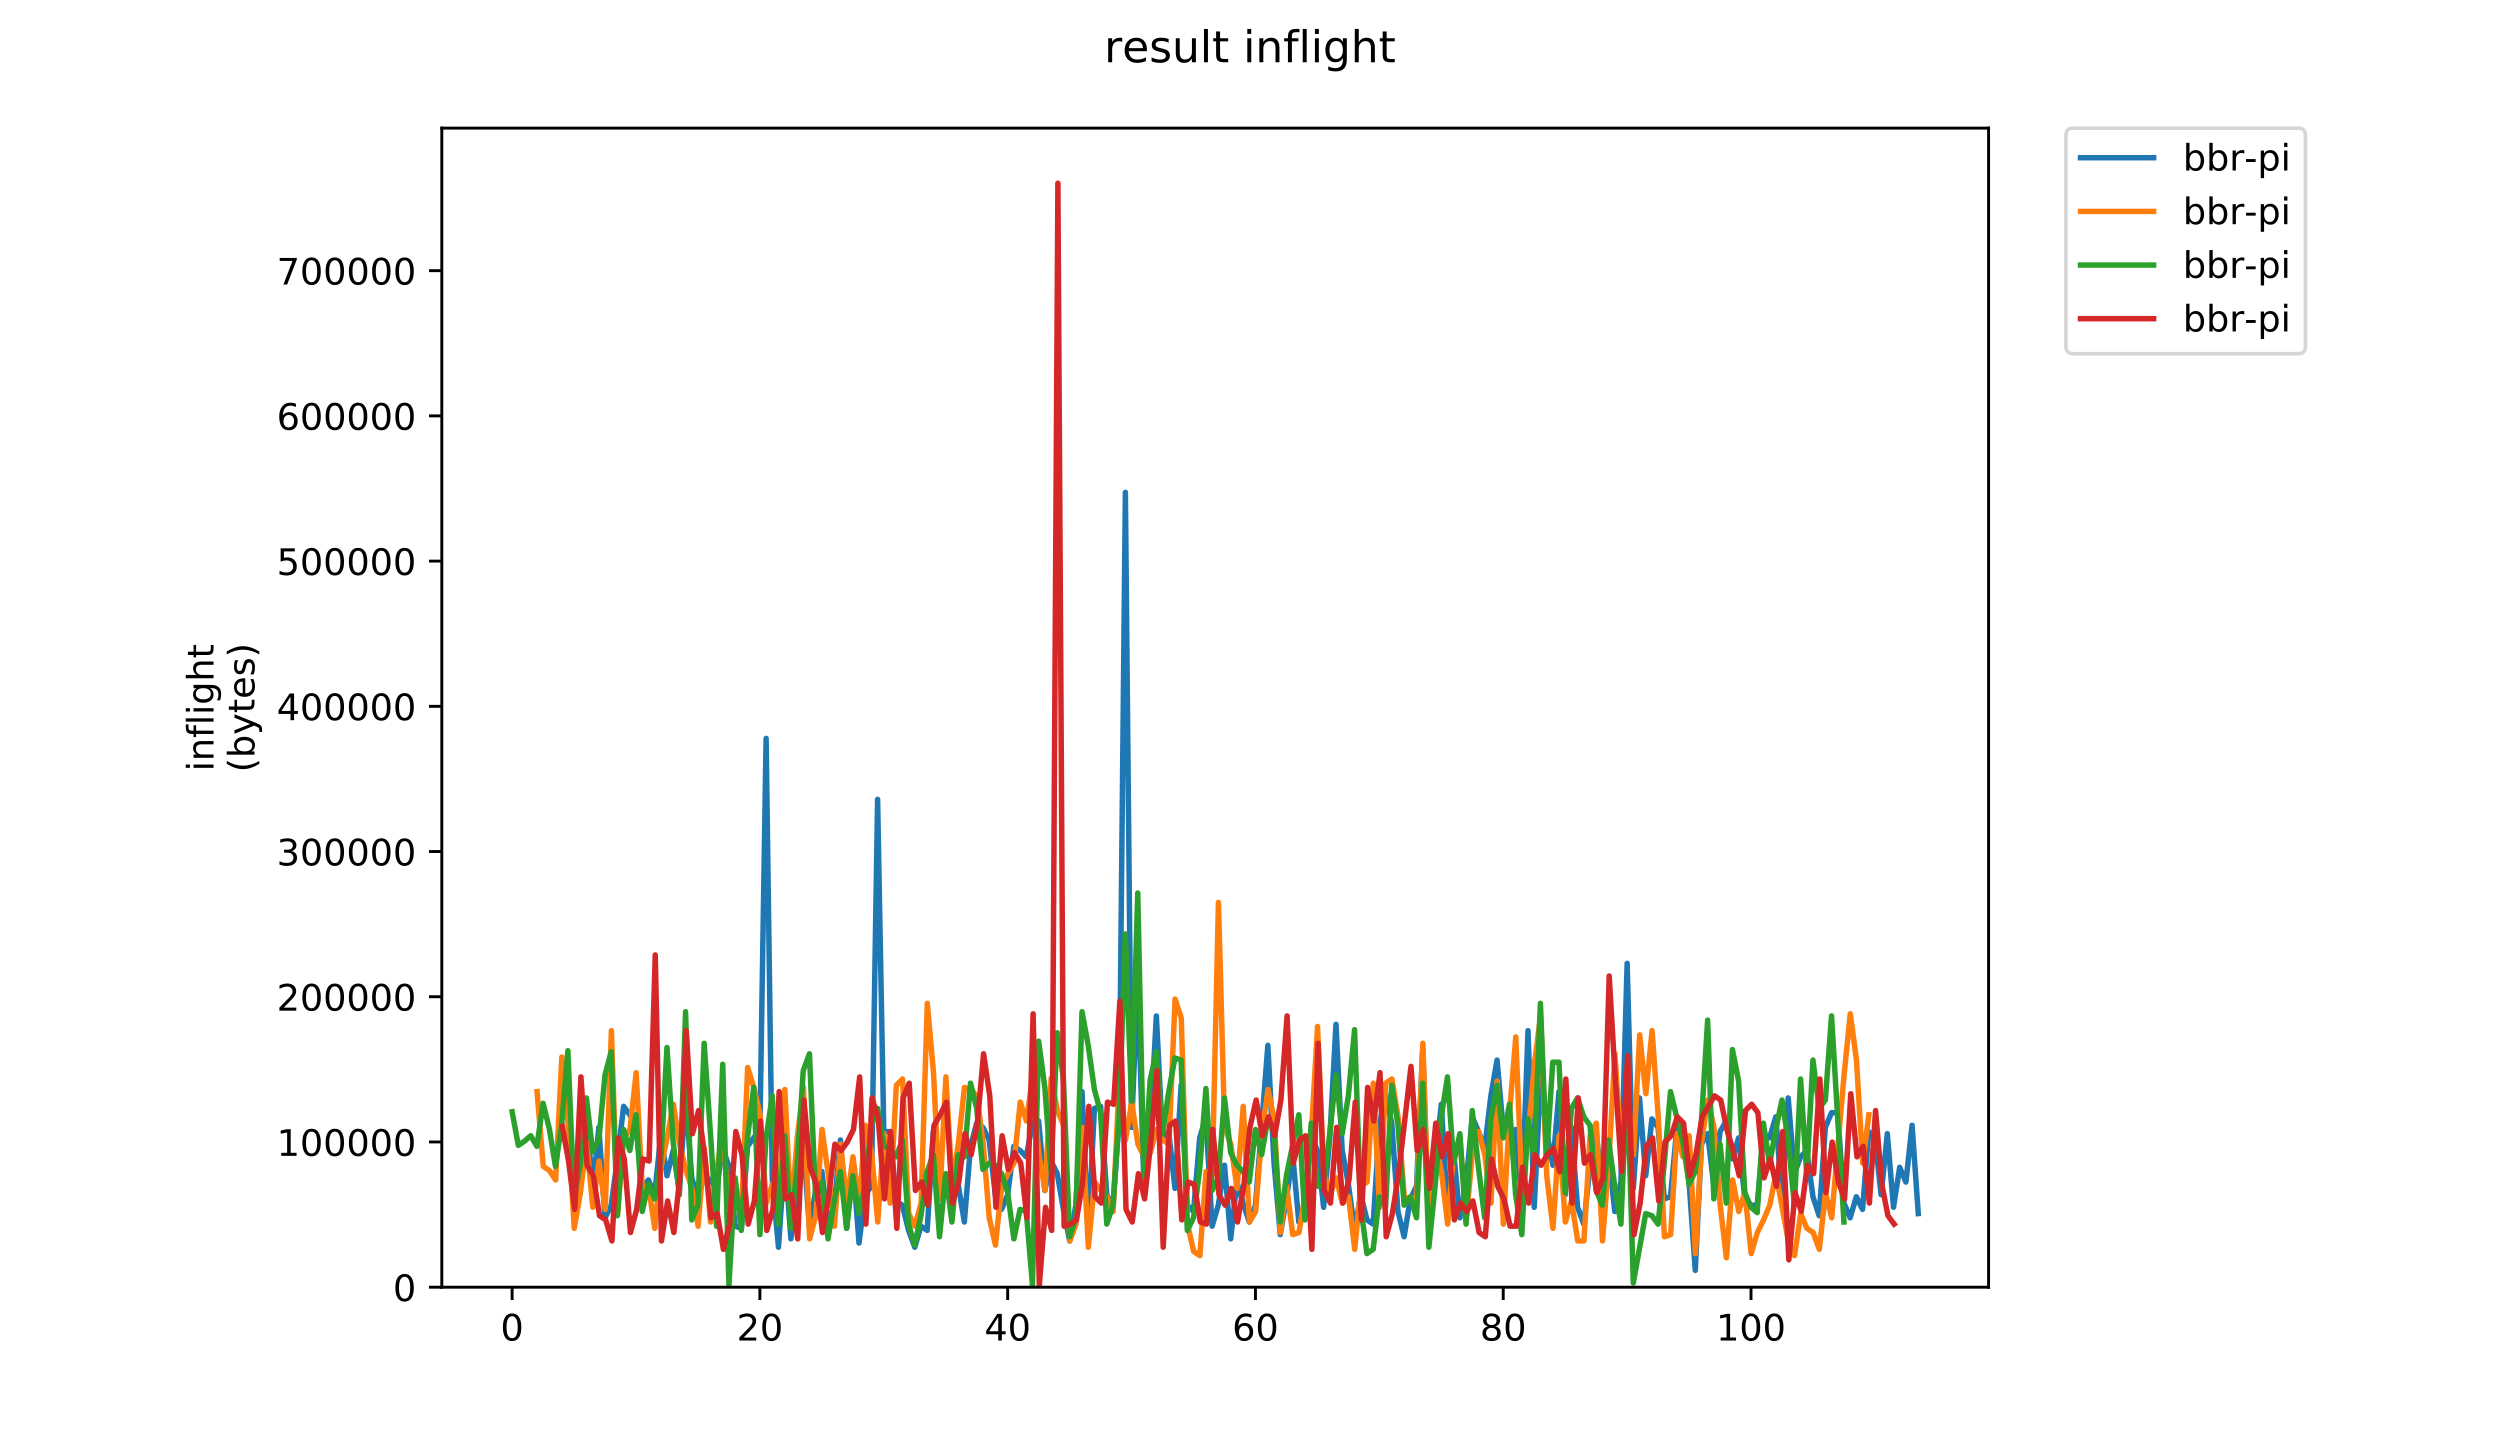 <?xml version="1.0" encoding="utf-8" standalone="no"?>
<!DOCTYPE svg PUBLIC "-//W3C//DTD SVG 1.1//EN"
  "http://www.w3.org/Graphics/SVG/1.1/DTD/svg11.dtd">
<!-- Created with matplotlib (https://matplotlib.org/) -->
<svg height="396pt" version="1.1" viewBox="0 0 684 396" width="684pt" xmlns="http://www.w3.org/2000/svg" xmlns:xlink="http://www.w3.org/1999/xlink">
 <defs>
  <style type="text/css">
*{stroke-linecap:butt;stroke-linejoin:round;}
  </style>
 </defs>
 <g id="figure_1">
  <g id="patch_1">
   <path d="M 0 396 
L 684 396 
L 684 0 
L 0 0 
z
" style="fill:#ffffff;"/>
  </g>
  <g id="axes_1">
   <g id="patch_2">
    <path d="M 120.879 352.174 
L 544.074 352.174 
L 544.074 35.062 
L 120.879 35.062 
z
" style="fill:#ffffff;"/>
   </g>
   <g id="matplotlib.axis_1">
    <g id="xtick_1">
     <g id="line2d_1">
      <defs>
       <path d="M 0 0 
L 0 3.5 
" id="m52e454ad0e" style="stroke:#000000;stroke-width:0.8;"/>
      </defs>
      <g>
       <use style="stroke:#000000;stroke-width:0.8;" x="140.115" xlink:href="#m52e454ad0e" y="352.174"/>
      </g>
     </g>
     <g id="text_1">
      <!-- 0 -->
      <defs>
       <path d="M 31.781 66.406 
Q 24.172 66.406 20.328 58.906 
Q 16.5 51.422 16.5 36.375 
Q 16.5 21.391 20.328 13.891 
Q 24.172 6.391 31.781 6.391 
Q 39.453 6.391 43.281 13.891 
Q 47.125 21.391 47.125 36.375 
Q 47.125 51.422 43.281 58.906 
Q 39.453 66.406 31.781 66.406 
z
M 31.781 74.219 
Q 44.047 74.219 50.516 64.516 
Q 56.984 54.828 56.984 36.375 
Q 56.984 17.969 50.516 8.266 
Q 44.047 -1.422 31.781 -1.422 
Q 19.531 -1.422 13.062 8.266 
Q 6.594 17.969 6.594 36.375 
Q 6.594 54.828 13.062 64.516 
Q 19.531 74.219 31.781 74.219 
z
" id="DejaVuSans-48"/>
      </defs>
      <g transform="translate(136.933 366.773)scale(0.1 -0.1)">
       <use xlink:href="#DejaVuSans-48"/>
      </g>
     </g>
    </g>
    <g id="xtick_2">
     <g id="line2d_2">
      <g>
       <use style="stroke:#000000;stroke-width:0.8;" x="207.907" xlink:href="#m52e454ad0e" y="352.174"/>
      </g>
     </g>
     <g id="text_2">
      <!-- 20 -->
      <defs>
       <path d="M 19.188 8.297 
L 53.609 8.297 
L 53.609 0 
L 7.328 0 
L 7.328 8.297 
Q 12.938 14.109 22.625 23.891 
Q 32.328 33.688 34.812 36.531 
Q 39.547 41.844 41.422 45.531 
Q 43.312 49.219 43.312 52.781 
Q 43.312 58.594 39.234 62.25 
Q 35.156 65.922 28.609 65.922 
Q 23.969 65.922 18.812 64.312 
Q 13.672 62.703 7.812 59.422 
L 7.812 69.391 
Q 13.766 71.781 18.938 73 
Q 24.125 74.219 28.422 74.219 
Q 39.75 74.219 46.484 68.547 
Q 53.219 62.891 53.219 53.422 
Q 53.219 48.922 51.531 44.891 
Q 49.859 40.875 45.406 35.406 
Q 44.188 33.984 37.641 27.219 
Q 31.109 20.453 19.188 8.297 
z
" id="DejaVuSans-50"/>
      </defs>
      <g transform="translate(201.544 366.773)scale(0.1 -0.1)">
       <use xlink:href="#DejaVuSans-50"/>
       <use x="63.623" xlink:href="#DejaVuSans-48"/>
      </g>
     </g>
    </g>
    <g id="xtick_3">
     <g id="line2d_3">
      <g>
       <use style="stroke:#000000;stroke-width:0.8;" x="275.699" xlink:href="#m52e454ad0e" y="352.174"/>
      </g>
     </g>
     <g id="text_3">
      <!-- 40 -->
      <defs>
       <path d="M 37.797 64.312 
L 12.891 25.391 
L 37.797 25.391 
z
M 35.203 72.906 
L 47.609 72.906 
L 47.609 25.391 
L 58.016 25.391 
L 58.016 17.188 
L 47.609 17.188 
L 47.609 0 
L 37.797 0 
L 37.797 17.188 
L 4.891 17.188 
L 4.891 26.703 
z
" id="DejaVuSans-52"/>
      </defs>
      <g transform="translate(269.336 366.773)scale(0.1 -0.1)">
       <use xlink:href="#DejaVuSans-52"/>
       <use x="63.623" xlink:href="#DejaVuSans-48"/>
      </g>
     </g>
    </g>
    <g id="xtick_4">
     <g id="line2d_4">
      <g>
       <use style="stroke:#000000;stroke-width:0.8;" x="343.491" xlink:href="#m52e454ad0e" y="352.174"/>
      </g>
     </g>
     <g id="text_4">
      <!-- 60 -->
      <defs>
       <path d="M 33.016 40.375 
Q 26.375 40.375 22.484 35.828 
Q 18.609 31.297 18.609 23.391 
Q 18.609 15.531 22.484 10.953 
Q 26.375 6.391 33.016 6.391 
Q 39.656 6.391 43.531 10.953 
Q 47.406 15.531 47.406 23.391 
Q 47.406 31.297 43.531 35.828 
Q 39.656 40.375 33.016 40.375 
z
M 52.594 71.297 
L 52.594 62.312 
Q 48.875 64.062 45.094 64.984 
Q 41.312 65.922 37.594 65.922 
Q 27.828 65.922 22.672 59.328 
Q 17.531 52.734 16.797 39.406 
Q 19.672 43.656 24.016 45.922 
Q 28.375 48.188 33.594 48.188 
Q 44.578 48.188 50.953 41.516 
Q 57.328 34.859 57.328 23.391 
Q 57.328 12.156 50.688 5.359 
Q 44.047 -1.422 33.016 -1.422 
Q 20.359 -1.422 13.672 8.266 
Q 6.984 17.969 6.984 36.375 
Q 6.984 53.656 15.188 63.938 
Q 23.391 74.219 37.203 74.219 
Q 40.922 74.219 44.703 73.484 
Q 48.484 72.75 52.594 71.297 
z
" id="DejaVuSans-54"/>
      </defs>
      <g transform="translate(337.128 366.773)scale(0.1 -0.1)">
       <use xlink:href="#DejaVuSans-54"/>
       <use x="63.623" xlink:href="#DejaVuSans-48"/>
      </g>
     </g>
    </g>
    <g id="xtick_5">
     <g id="line2d_5">
      <g>
       <use style="stroke:#000000;stroke-width:0.8;" x="411.283" xlink:href="#m52e454ad0e" y="352.174"/>
      </g>
     </g>
     <g id="text_5">
      <!-- 80 -->
      <defs>
       <path d="M 31.781 34.625 
Q 24.75 34.625 20.719 30.859 
Q 16.703 27.094 16.703 20.516 
Q 16.703 13.922 20.719 10.156 
Q 24.75 6.391 31.781 6.391 
Q 38.812 6.391 42.859 10.172 
Q 46.922 13.969 46.922 20.516 
Q 46.922 27.094 42.891 30.859 
Q 38.875 34.625 31.781 34.625 
z
M 21.922 38.812 
Q 15.578 40.375 12.031 44.719 
Q 8.5 49.078 8.5 55.328 
Q 8.5 64.062 14.719 69.141 
Q 20.953 74.219 31.781 74.219 
Q 42.672 74.219 48.875 69.141 
Q 55.078 64.062 55.078 55.328 
Q 55.078 49.078 51.531 44.719 
Q 48 40.375 41.703 38.812 
Q 48.828 37.156 52.797 32.312 
Q 56.781 27.484 56.781 20.516 
Q 56.781 9.906 50.312 4.234 
Q 43.844 -1.422 31.781 -1.422 
Q 19.734 -1.422 13.25 4.234 
Q 6.781 9.906 6.781 20.516 
Q 6.781 27.484 10.781 32.312 
Q 14.797 37.156 21.922 38.812 
z
M 18.312 54.391 
Q 18.312 48.734 21.844 45.562 
Q 25.391 42.391 31.781 42.391 
Q 38.141 42.391 41.719 45.562 
Q 45.312 48.734 45.312 54.391 
Q 45.312 60.062 41.719 63.234 
Q 38.141 66.406 31.781 66.406 
Q 25.391 66.406 21.844 63.234 
Q 18.312 60.062 18.312 54.391 
z
" id="DejaVuSans-56"/>
      </defs>
      <g transform="translate(404.92 366.773)scale(0.1 -0.1)">
       <use xlink:href="#DejaVuSans-56"/>
       <use x="63.623" xlink:href="#DejaVuSans-48"/>
      </g>
     </g>
    </g>
    <g id="xtick_6">
     <g id="line2d_6">
      <g>
       <use style="stroke:#000000;stroke-width:0.8;" x="479.075" xlink:href="#m52e454ad0e" y="352.174"/>
      </g>
     </g>
     <g id="text_6">
      <!-- 100 -->
      <defs>
       <path d="M 12.406 8.297 
L 28.516 8.297 
L 28.516 63.922 
L 10.984 60.406 
L 10.984 69.391 
L 28.422 72.906 
L 38.281 72.906 
L 38.281 8.297 
L 54.391 8.297 
L 54.391 0 
L 12.406 0 
z
" id="DejaVuSans-49"/>
      </defs>
      <g transform="translate(469.531 366.773)scale(0.1 -0.1)">
       <use xlink:href="#DejaVuSans-49"/>
       <use x="63.623" xlink:href="#DejaVuSans-48"/>
       <use x="127.246" xlink:href="#DejaVuSans-48"/>
      </g>
     </g>
    </g>
   </g>
   <g id="matplotlib.axis_2">
    <g id="ytick_1">
     <g id="line2d_7">
      <defs>
       <path d="M 0 0 
L -3.5 0 
" id="m3b1ffa8542" style="stroke:#000000;stroke-width:0.8;"/>
      </defs>
      <g>
       <use style="stroke:#000000;stroke-width:0.8;" x="120.879" xlink:href="#m3b1ffa8542" y="352.174"/>
      </g>
     </g>
     <g id="text_7">
      <!-- 0 -->
      <g transform="translate(107.516 355.973)scale(0.1 -0.1)">
       <use xlink:href="#DejaVuSans-48"/>
      </g>
     </g>
    </g>
    <g id="ytick_2">
     <g id="line2d_8">
      <g>
       <use style="stroke:#000000;stroke-width:0.8;" x="120.879" xlink:href="#m3b1ffa8542" y="312.443"/>
      </g>
     </g>
     <g id="text_8">
      <!-- 100000 -->
      <g transform="translate(75.704 316.242)scale(0.1 -0.1)">
       <use xlink:href="#DejaVuSans-49"/>
       <use x="63.623" xlink:href="#DejaVuSans-48"/>
       <use x="127.246" xlink:href="#DejaVuSans-48"/>
       <use x="190.869" xlink:href="#DejaVuSans-48"/>
       <use x="254.492" xlink:href="#DejaVuSans-48"/>
       <use x="318.115" xlink:href="#DejaVuSans-48"/>
      </g>
     </g>
    </g>
    <g id="ytick_3">
     <g id="line2d_9">
      <g>
       <use style="stroke:#000000;stroke-width:0.8;" x="120.879" xlink:href="#m3b1ffa8542" y="272.711"/>
      </g>
     </g>
     <g id="text_9">
      <!-- 200000 -->
      <g transform="translate(75.704 276.51)scale(0.1 -0.1)">
       <use xlink:href="#DejaVuSans-50"/>
       <use x="63.623" xlink:href="#DejaVuSans-48"/>
       <use x="127.246" xlink:href="#DejaVuSans-48"/>
       <use x="190.869" xlink:href="#DejaVuSans-48"/>
       <use x="254.492" xlink:href="#DejaVuSans-48"/>
       <use x="318.115" xlink:href="#DejaVuSans-48"/>
      </g>
     </g>
    </g>
    <g id="ytick_4">
     <g id="line2d_10">
      <g>
       <use style="stroke:#000000;stroke-width:0.8;" x="120.879" xlink:href="#m3b1ffa8542" y="232.98"/>
      </g>
     </g>
     <g id="text_10">
      <!-- 300000 -->
      <defs>
       <path d="M 40.578 39.312 
Q 47.656 37.797 51.625 33 
Q 55.609 28.219 55.609 21.188 
Q 55.609 10.406 48.188 4.484 
Q 40.766 -1.422 27.094 -1.422 
Q 22.516 -1.422 17.656 -0.516 
Q 12.797 0.391 7.625 2.203 
L 7.625 11.719 
Q 11.719 9.328 16.594 8.109 
Q 21.484 6.891 26.812 6.891 
Q 36.078 6.891 40.938 10.547 
Q 45.797 14.203 45.797 21.188 
Q 45.797 27.641 41.281 31.266 
Q 36.766 34.906 28.719 34.906 
L 20.219 34.906 
L 20.219 43.016 
L 29.109 43.016 
Q 36.375 43.016 40.234 45.922 
Q 44.094 48.828 44.094 54.297 
Q 44.094 59.906 40.109 62.906 
Q 36.141 65.922 28.719 65.922 
Q 24.656 65.922 20.016 65.031 
Q 15.375 64.156 9.812 62.312 
L 9.812 71.094 
Q 15.438 72.656 20.344 73.438 
Q 25.25 74.219 29.594 74.219 
Q 40.828 74.219 47.359 69.109 
Q 53.906 64.016 53.906 55.328 
Q 53.906 49.266 50.438 45.094 
Q 46.969 40.922 40.578 39.312 
z
" id="DejaVuSans-51"/>
      </defs>
      <g transform="translate(75.704 236.779)scale(0.1 -0.1)">
       <use xlink:href="#DejaVuSans-51"/>
       <use x="63.623" xlink:href="#DejaVuSans-48"/>
       <use x="127.246" xlink:href="#DejaVuSans-48"/>
       <use x="190.869" xlink:href="#DejaVuSans-48"/>
       <use x="254.492" xlink:href="#DejaVuSans-48"/>
       <use x="318.115" xlink:href="#DejaVuSans-48"/>
      </g>
     </g>
    </g>
    <g id="ytick_5">
     <g id="line2d_11">
      <g>
       <use style="stroke:#000000;stroke-width:0.8;" x="120.879" xlink:href="#m3b1ffa8542" y="193.248"/>
      </g>
     </g>
     <g id="text_11">
      <!-- 400000 -->
      <g transform="translate(75.704 197.048)scale(0.1 -0.1)">
       <use xlink:href="#DejaVuSans-52"/>
       <use x="63.623" xlink:href="#DejaVuSans-48"/>
       <use x="127.246" xlink:href="#DejaVuSans-48"/>
       <use x="190.869" xlink:href="#DejaVuSans-48"/>
       <use x="254.492" xlink:href="#DejaVuSans-48"/>
       <use x="318.115" xlink:href="#DejaVuSans-48"/>
      </g>
     </g>
    </g>
    <g id="ytick_6">
     <g id="line2d_12">
      <g>
       <use style="stroke:#000000;stroke-width:0.8;" x="120.879" xlink:href="#m3b1ffa8542" y="153.517"/>
      </g>
     </g>
     <g id="text_12">
      <!-- 500000 -->
      <defs>
       <path d="M 10.797 72.906 
L 49.516 72.906 
L 49.516 64.594 
L 19.828 64.594 
L 19.828 46.734 
Q 21.969 47.469 24.109 47.828 
Q 26.266 48.188 28.422 48.188 
Q 40.625 48.188 47.75 41.5 
Q 54.891 34.812 54.891 23.391 
Q 54.891 11.625 47.562 5.094 
Q 40.234 -1.422 26.906 -1.422 
Q 22.312 -1.422 17.547 -0.641 
Q 12.797 0.141 7.719 1.703 
L 7.719 11.625 
Q 12.109 9.234 16.797 8.062 
Q 21.484 6.891 26.703 6.891 
Q 35.156 6.891 40.078 11.328 
Q 45.016 15.766 45.016 23.391 
Q 45.016 31 40.078 35.438 
Q 35.156 39.891 26.703 39.891 
Q 22.75 39.891 18.812 39.016 
Q 14.891 38.141 10.797 36.281 
z
" id="DejaVuSans-53"/>
      </defs>
      <g transform="translate(75.704 157.316)scale(0.1 -0.1)">
       <use xlink:href="#DejaVuSans-53"/>
       <use x="63.623" xlink:href="#DejaVuSans-48"/>
       <use x="127.246" xlink:href="#DejaVuSans-48"/>
       <use x="190.869" xlink:href="#DejaVuSans-48"/>
       <use x="254.492" xlink:href="#DejaVuSans-48"/>
       <use x="318.115" xlink:href="#DejaVuSans-48"/>
      </g>
     </g>
    </g>
    <g id="ytick_7">
     <g id="line2d_13">
      <g>
       <use style="stroke:#000000;stroke-width:0.8;" x="120.879" xlink:href="#m3b1ffa8542" y="113.785"/>
      </g>
     </g>
     <g id="text_13">
      <!-- 600000 -->
      <g transform="translate(75.704 117.585)scale(0.1 -0.1)">
       <use xlink:href="#DejaVuSans-54"/>
       <use x="63.623" xlink:href="#DejaVuSans-48"/>
       <use x="127.246" xlink:href="#DejaVuSans-48"/>
       <use x="190.869" xlink:href="#DejaVuSans-48"/>
       <use x="254.492" xlink:href="#DejaVuSans-48"/>
       <use x="318.115" xlink:href="#DejaVuSans-48"/>
      </g>
     </g>
    </g>
    <g id="ytick_8">
     <g id="line2d_14">
      <g>
       <use style="stroke:#000000;stroke-width:0.8;" x="120.879" xlink:href="#m3b1ffa8542" y="74.054"/>
      </g>
     </g>
     <g id="text_14">
      <!-- 700000 -->
      <defs>
       <path d="M 8.203 72.906 
L 55.078 72.906 
L 55.078 68.703 
L 28.609 0 
L 18.312 0 
L 43.219 64.594 
L 8.203 64.594 
z
" id="DejaVuSans-55"/>
      </defs>
      <g transform="translate(75.704 77.853)scale(0.1 -0.1)">
       <use xlink:href="#DejaVuSans-55"/>
       <use x="63.623" xlink:href="#DejaVuSans-48"/>
       <use x="127.246" xlink:href="#DejaVuSans-48"/>
       <use x="190.869" xlink:href="#DejaVuSans-48"/>
       <use x="254.492" xlink:href="#DejaVuSans-48"/>
       <use x="318.115" xlink:href="#DejaVuSans-48"/>
      </g>
     </g>
    </g>
    <g id="text_15">
     <!-- inflight -->
     <defs>
      <path d="M 9.422 54.688 
L 18.406 54.688 
L 18.406 0 
L 9.422 0 
z
M 9.422 75.984 
L 18.406 75.984 
L 18.406 64.594 
L 9.422 64.594 
z
" id="DejaVuSans-105"/>
      <path d="M 54.891 33.016 
L 54.891 0 
L 45.906 0 
L 45.906 32.719 
Q 45.906 40.484 42.875 44.328 
Q 39.844 48.188 33.797 48.188 
Q 26.516 48.188 22.312 43.547 
Q 18.109 38.922 18.109 30.906 
L 18.109 0 
L 9.078 0 
L 9.078 54.688 
L 18.109 54.688 
L 18.109 46.188 
Q 21.344 51.125 25.703 53.562 
Q 30.078 56 35.797 56 
Q 45.219 56 50.047 50.172 
Q 54.891 44.344 54.891 33.016 
z
" id="DejaVuSans-110"/>
      <path d="M 37.109 75.984 
L 37.109 68.5 
L 28.516 68.5 
Q 23.688 68.5 21.797 66.547 
Q 19.922 64.594 19.922 59.516 
L 19.922 54.688 
L 34.719 54.688 
L 34.719 47.703 
L 19.922 47.703 
L 19.922 0 
L 10.891 0 
L 10.891 47.703 
L 2.297 47.703 
L 2.297 54.688 
L 10.891 54.688 
L 10.891 58.5 
Q 10.891 67.625 15.141 71.797 
Q 19.391 75.984 28.609 75.984 
z
" id="DejaVuSans-102"/>
      <path d="M 9.422 75.984 
L 18.406 75.984 
L 18.406 0 
L 9.422 0 
z
" id="DejaVuSans-108"/>
      <path d="M 45.406 27.984 
Q 45.406 37.75 41.375 43.109 
Q 37.359 48.484 30.078 48.484 
Q 22.859 48.484 18.828 43.109 
Q 14.797 37.75 14.797 27.984 
Q 14.797 18.266 18.828 12.891 
Q 22.859 7.516 30.078 7.516 
Q 37.359 7.516 41.375 12.891 
Q 45.406 18.266 45.406 27.984 
z
M 54.391 6.781 
Q 54.391 -7.172 48.188 -13.984 
Q 42 -20.797 29.203 -20.797 
Q 24.469 -20.797 20.266 -20.094 
Q 16.062 -19.391 12.109 -17.922 
L 12.109 -9.188 
Q 16.062 -11.328 19.922 -12.344 
Q 23.781 -13.375 27.781 -13.375 
Q 36.625 -13.375 41.016 -8.766 
Q 45.406 -4.156 45.406 5.172 
L 45.406 9.625 
Q 42.625 4.781 38.281 2.391 
Q 33.938 0 27.875 0 
Q 17.828 0 11.672 7.656 
Q 5.516 15.328 5.516 27.984 
Q 5.516 40.672 11.672 48.328 
Q 17.828 56 27.875 56 
Q 33.938 56 38.281 53.609 
Q 42.625 51.219 45.406 46.391 
L 45.406 54.688 
L 54.391 54.688 
z
" id="DejaVuSans-103"/>
      <path d="M 54.891 33.016 
L 54.891 0 
L 45.906 0 
L 45.906 32.719 
Q 45.906 40.484 42.875 44.328 
Q 39.844 48.188 33.797 48.188 
Q 26.516 48.188 22.312 43.547 
Q 18.109 38.922 18.109 30.906 
L 18.109 0 
L 9.078 0 
L 9.078 75.984 
L 18.109 75.984 
L 18.109 46.188 
Q 21.344 51.125 25.703 53.562 
Q 30.078 56 35.797 56 
Q 45.219 56 50.047 50.172 
Q 54.891 44.344 54.891 33.016 
z
" id="DejaVuSans-104"/>
      <path d="M 18.312 70.219 
L 18.312 54.688 
L 36.812 54.688 
L 36.812 47.703 
L 18.312 47.703 
L 18.312 18.016 
Q 18.312 11.328 20.141 9.422 
Q 21.969 7.516 27.594 7.516 
L 36.812 7.516 
L 36.812 0 
L 27.594 0 
Q 17.188 0 13.234 3.875 
Q 9.281 7.766 9.281 18.016 
L 9.281 47.703 
L 2.688 47.703 
L 2.688 54.688 
L 9.281 54.688 
L 9.281 70.219 
z
" id="DejaVuSans-116"/>
     </defs>
     <g transform="translate(58.426 211.018)rotate(-90)scale(0.1 -0.1)">
      <use xlink:href="#DejaVuSans-105"/>
      <use x="27.783" xlink:href="#DejaVuSans-110"/>
      <use x="91.162" xlink:href="#DejaVuSans-102"/>
      <use x="126.367" xlink:href="#DejaVuSans-108"/>
      <use x="154.15" xlink:href="#DejaVuSans-105"/>
      <use x="181.934" xlink:href="#DejaVuSans-103"/>
      <use x="245.41" xlink:href="#DejaVuSans-104"/>
      <use x="308.789" xlink:href="#DejaVuSans-116"/>
     </g>
     <!-- (bytes) -->
     <defs>
      <path d="M 31 75.875 
Q 24.469 64.656 21.281 53.656 
Q 18.109 42.672 18.109 31.391 
Q 18.109 20.125 21.312 9.062 
Q 24.516 -2 31 -13.188 
L 23.188 -13.188 
Q 15.875 -1.703 12.234 9.375 
Q 8.594 20.453 8.594 31.391 
Q 8.594 42.281 12.203 53.312 
Q 15.828 64.359 23.188 75.875 
z
" id="DejaVuSans-40"/>
      <path d="M 48.688 27.297 
Q 48.688 37.203 44.609 42.844 
Q 40.531 48.484 33.406 48.484 
Q 26.266 48.484 22.188 42.844 
Q 18.109 37.203 18.109 27.297 
Q 18.109 17.391 22.188 11.75 
Q 26.266 6.109 33.406 6.109 
Q 40.531 6.109 44.609 11.75 
Q 48.688 17.391 48.688 27.297 
z
M 18.109 46.391 
Q 20.953 51.266 25.266 53.625 
Q 29.594 56 35.594 56 
Q 45.562 56 51.781 48.094 
Q 58.016 40.188 58.016 27.297 
Q 58.016 14.406 51.781 6.484 
Q 45.562 -1.422 35.594 -1.422 
Q 29.594 -1.422 25.266 0.953 
Q 20.953 3.328 18.109 8.203 
L 18.109 0 
L 9.078 0 
L 9.078 75.984 
L 18.109 75.984 
z
" id="DejaVuSans-98"/>
      <path d="M 32.172 -5.078 
Q 28.375 -14.844 24.75 -17.812 
Q 21.141 -20.797 15.094 -20.797 
L 7.906 -20.797 
L 7.906 -13.281 
L 13.188 -13.281 
Q 16.891 -13.281 18.938 -11.516 
Q 21 -9.766 23.484 -3.219 
L 25.094 0.875 
L 2.984 54.688 
L 12.5 54.688 
L 29.594 11.922 
L 46.688 54.688 
L 56.203 54.688 
z
" id="DejaVuSans-121"/>
      <path d="M 56.203 29.594 
L 56.203 25.203 
L 14.891 25.203 
Q 15.484 15.922 20.484 11.062 
Q 25.484 6.203 34.422 6.203 
Q 39.594 6.203 44.453 7.469 
Q 49.312 8.734 54.109 11.281 
L 54.109 2.781 
Q 49.266 0.734 44.188 -0.344 
Q 39.109 -1.422 33.891 -1.422 
Q 20.797 -1.422 13.156 6.188 
Q 5.516 13.812 5.516 26.812 
Q 5.516 40.234 12.766 48.109 
Q 20.016 56 32.328 56 
Q 43.359 56 49.781 48.891 
Q 56.203 41.797 56.203 29.594 
z
M 47.219 32.234 
Q 47.125 39.594 43.094 43.984 
Q 39.062 48.391 32.422 48.391 
Q 24.906 48.391 20.391 44.141 
Q 15.875 39.891 15.188 32.172 
z
" id="DejaVuSans-101"/>
      <path d="M 44.281 53.078 
L 44.281 44.578 
Q 40.484 46.531 36.375 47.5 
Q 32.281 48.484 27.875 48.484 
Q 21.188 48.484 17.844 46.438 
Q 14.5 44.391 14.5 40.281 
Q 14.5 37.156 16.891 35.375 
Q 19.281 33.594 26.516 31.984 
L 29.594 31.297 
Q 39.156 29.25 43.188 25.516 
Q 47.219 21.781 47.219 15.094 
Q 47.219 7.469 41.188 3.016 
Q 35.156 -1.422 24.609 -1.422 
Q 20.219 -1.422 15.453 -0.562 
Q 10.688 0.297 5.422 2 
L 5.422 11.281 
Q 10.406 8.688 15.234 7.391 
Q 20.062 6.109 24.812 6.109 
Q 31.156 6.109 34.562 8.281 
Q 37.984 10.453 37.984 14.406 
Q 37.984 18.062 35.516 20.016 
Q 33.062 21.969 24.703 23.781 
L 21.578 24.516 
Q 13.234 26.266 9.516 29.906 
Q 5.812 33.547 5.812 39.891 
Q 5.812 47.609 11.281 51.797 
Q 16.75 56 26.812 56 
Q 31.781 56 36.172 55.266 
Q 40.578 54.547 44.281 53.078 
z
" id="DejaVuSans-115"/>
      <path d="M 8.016 75.875 
L 15.828 75.875 
Q 23.141 64.359 26.781 53.312 
Q 30.422 42.281 30.422 31.391 
Q 30.422 20.453 26.781 9.375 
Q 23.141 -1.703 15.828 -13.188 
L 8.016 -13.188 
Q 14.5 -2 17.703 9.062 
Q 20.906 20.125 20.906 31.391 
Q 20.906 42.672 17.703 53.656 
Q 14.5 64.656 8.016 75.875 
z
" id="DejaVuSans-41"/>
     </defs>
     <g transform="translate(69.624 211.295)rotate(-90)scale(0.1 -0.1)">
      <use xlink:href="#DejaVuSans-40"/>
      <use x="39.014" xlink:href="#DejaVuSans-98"/>
      <use x="102.49" xlink:href="#DejaVuSans-121"/>
      <use x="161.67" xlink:href="#DejaVuSans-116"/>
      <use x="200.879" xlink:href="#DejaVuSans-101"/>
      <use x="262.402" xlink:href="#DejaVuSans-115"/>
      <use x="314.502" xlink:href="#DejaVuSans-41"/>
     </g>
    </g>
   </g>
   <g id="line2d_15">
    <path clip-path="url(#p4ab7cc9b1b)" d="M 160.456 303.848 
L 162.151 325.71 
L 163.845 308.45 
L 165.54 333.189 
L 167.235 329.737 
L 168.93 317.08 
L 170.625 302.697 
L 172.319 304.999 
L 174.014 307.875 
L 175.709 325.135 
L 177.404 322.833 
L 179.099 326.86 
L 180.793 310.752 
L 182.488 321.683 
L 184.183 314.779 
L 185.878 325.71 
L 187.573 299.821 
L 189.267 322.258 
L 190.962 328.011 
L 192.657 321.683 
L 194.352 322.833 
L 196.047 325.135 
L 197.741 314.204 
L 199.436 319.121 
L 201.131 335.49 
L 202.826 336.065 
L 204.521 313.628 
L 207.91 309.026 
L 209.605 202.018 
L 211.3 322.833 
L 212.995 341.243 
L 214.689 315.93 
L 216.384 338.942 
L 218.079 323.984 
L 219.774 312.478 
L 221.469 336.065 
L 223.163 325.71 
L 224.858 320.532 
L 226.553 334.915 
L 228.248 329.737 
L 229.943 311.902 
L 231.637 336.065 
L 233.332 317.655 
L 235.027 340.093 
L 236.722 326.86 
L 238.417 324.559 
L 240.111 218.702 
L 241.806 309.601 
L 243.501 309.601 
L 245.196 328.586 
L 246.891 329.737 
L 248.585 336.641 
L 250.28 341.243 
L 251.975 335.49 
L 253.67 336.641 
L 255.365 309.601 
L 257.059 325.135 
L 258.754 321.683 
L 260.449 326.285 
L 262.144 323.984 
L 263.839 334.34 
L 265.533 313.628 
L 267.228 307.3 
L 268.923 308.45 
L 270.618 311.902 
L 272.313 326.86 
L 274.007 330.888 
L 275.702 326.86 
L 277.397 313.628 
L 279.092 314.779 
L 280.787 316.505 
L 282.481 307.3 
L 284.176 306.725 
L 285.871 325.71 
L 287.566 317.655 
L 289.261 321.107 
L 290.955 330.888 
L 292.65 339.517 
L 294.345 329.737 
L 296.04 298.67 
L 297.735 337.791 
L 299.429 303.273 
L 301.124 302.697 
L 302.819 326.86 
L 304.514 330.312 
L 306.209 306.149 
L 307.903 134.706 
L 309.598 308.45 
L 311.293 268.179 
L 312.988 324.559 
L 314.683 309.026 
L 316.377 277.959 
L 318.072 311.327 
L 319.767 309.601 
L 321.462 325.135 
L 323.157 296.944 
L 324.851 329.737 
L 326.546 331.463 
L 328.241 311.327 
L 329.936 305.574 
L 331.631 335.49 
L 333.325 329.737 
L 335.02 318.806 
L 336.715 338.942 
L 338.41 323.409 
L 340.105 329.162 
L 341.799 334.34 
L 343.494 329.737 
L 346.884 286.013 
L 348.579 318.231 
L 350.273 337.791 
L 351.968 328.011 
L 353.663 315.93 
L 355.358 334.34 
L 357.053 329.162 
L 358.747 310.752 
L 360.442 314.779 
L 362.137 330.312 
L 363.832 311.327 
L 365.527 280.26 
L 367.221 314.779 
L 368.916 323.984 
L 370.611 336.641 
L 372.306 326.86 
L 374.001 333.764 
L 375.695 334.915 
L 377.39 307.875 
L 379.085 299.246 
L 380.78 307.3 
L 382.475 331.463 
L 384.169 338.367 
L 385.864 328.011 
L 387.559 324.559 
L 389.254 287.164 
L 390.949 337.216 
L 392.643 318.231 
L 394.338 302.122 
L 396.033 331.463 
L 397.728 315.354 
L 399.423 333.189 
L 401.117 323.984 
L 402.812 305.574 
L 404.507 309.601 
L 406.202 314.204 
L 407.897 299.821 
L 409.591 290.041 
L 411.286 309.026 
L 412.981 310.752 
L 414.676 309.026 
L 416.371 328.586 
L 418.065 281.986 
L 419.76 330.312 
L 421.455 295.794 
L 423.15 309.601 
L 424.845 318.806 
L 426.539 298.67 
L 428.234 326.86 
L 429.929 308.45 
L 431.624 330.312 
L 433.319 334.915 
L 435.013 319.381 
L 436.708 309.601 
L 438.403 326.285 
L 440.098 315.354 
L 441.793 331.463 
L 443.487 323.409 
L 445.182 263.576 
L 446.877 325.135 
L 448.572 300.396 
L 450.267 321.683 
L 451.961 306.149 
L 453.656 308.45 
L 455.351 328.011 
L 457.046 327.436 
L 458.741 309.026 
L 460.435 309.026 
L 462.13 323.409 
L 463.825 347.572 
L 465.52 313.053 
L 467.215 310.176 
L 468.909 324.559 
L 470.604 309.601 
L 472.299 306.725 
L 473.994 317.08 
L 475.689 311.327 
L 477.383 328.011 
L 479.078 329.737 
L 480.773 329.737 
L 482.468 310.176 
L 484.163 311.327 
L 485.857 305.574 
L 487.552 328.011 
L 489.247 300.396 
L 490.942 321.107 
L 492.637 316.505 
L 494.331 314.779 
L 496.026 327.436 
L 497.721 332.614 
L 499.416 308.45 
L 501.111 304.423 
L 502.805 304.423 
L 504.5 329.162 
L 506.195 333.189 
L 507.89 327.436 
L 509.585 330.888 
L 511.279 309.601 
L 512.974 311.327 
L 514.669 326.86 
L 516.364 310.176 
L 518.059 330.312 
L 519.753 319.381 
L 521.448 323.409 
L 523.143 307.875 
L 524.838 332.038 
L 524.838 332.038 
" style="fill:none;stroke:#1f77b4;stroke-linecap:square;stroke-width:1.5;"/>
   </g>
   <g id="line2d_16">
    <path clip-path="url(#p4ab7cc9b1b)" d="M 146.938 298.67 
L 148.633 319.121 
L 150.328 320.271 
L 152.022 322.833 
L 153.717 289.205 
L 155.412 307.3 
L 157.107 336.065 
L 158.802 326.285 
L 160.496 312.478 
L 162.191 330.312 
L 163.886 317.655 
L 165.581 330.888 
L 167.276 281.986 
L 168.97 332.038 
L 170.665 311.327 
L 172.36 309.026 
L 174.055 293.492 
L 175.75 325.71 
L 177.444 324.559 
L 179.139 336.065 
L 180.834 319.381 
L 182.529 311.327 
L 184.224 302.122 
L 185.918 313.053 
L 187.613 319.957 
L 189.308 325.135 
L 191.003 335.49 
L 192.698 314.204 
L 194.392 334.34 
L 196.087 319.957 
L 197.782 310.176 
L 199.477 331.463 
L 201.172 326.86 
L 202.866 331.463 
L 204.561 292.081 
L 206.256 297.52 
L 207.951 304.999 
L 209.646 329.162 
L 211.34 323.984 
L 213.035 329.737 
L 214.73 298.095 
L 216.425 332.614 
L 218.12 311.327 
L 219.814 297.52 
L 221.509 338.942 
L 223.204 332.614 
L 224.899 309.026 
L 226.594 321.107 
L 228.288 335.49 
L 229.983 313.053 
L 231.678 329.162 
L 233.373 316.505 
L 235.068 329.737 
L 236.762 307.875 
L 238.457 315.354 
L 240.152 334.34 
L 241.847 310.176 
L 243.542 329.162 
L 245.236 296.944 
L 246.931 295.218 
L 248.626 332.038 
L 250.321 335.49 
L 252.016 329.162 
L 253.71 274.507 
L 255.405 293.492 
L 257.1 328.011 
L 258.795 294.643 
L 260.49 323.984 
L 262.184 313.053 
L 263.879 297.52 
L 265.574 298.095 
L 267.269 299.821 
L 268.964 312.478 
L 270.658 333.189 
L 272.353 340.668 
L 274.048 324.559 
L 275.743 321.107 
L 277.438 318.231 
L 279.132 301.547 
L 280.827 306.725 
L 282.522 294.643 
L 284.217 315.93 
L 285.912 325.71 
L 287.606 294.958 
L 289.301 303.848 
L 290.996 307.875 
L 292.691 339.517 
L 294.386 334.915 
L 296.08 308.45 
L 297.775 341.243 
L 299.47 323.409 
L 301.165 325.71 
L 302.86 327.436 
L 304.554 331.463 
L 306.249 294.643 
L 307.944 311.902 
L 309.639 301.547 
L 311.334 313.053 
L 313.028 316.505 
L 314.723 315.354 
L 316.418 309.026 
L 318.113 311.902 
L 319.808 313.053 
L 321.502 273.356 
L 323.197 278.534 
L 324.892 334.915 
L 326.587 342.394 
L 328.282 343.544 
L 329.976 320.532 
L 331.671 321.422 
L 333.366 246.892 
L 335.061 308.45 
L 336.756 313.053 
L 338.45 325.135 
L 340.145 302.697 
L 341.84 334.34 
L 343.535 331.463 
L 345.23 310.176 
L 346.924 298.095 
L 348.619 306.149 
L 350.314 337.216 
L 352.009 324.559 
L 353.704 337.791 
L 355.398 337.216 
L 357.093 326.86 
L 358.788 310.176 
L 360.483 280.836 
L 362.178 320.532 
L 363.872 326.86 
L 365.567 322.258 
L 367.262 329.162 
L 368.957 327.436 
L 370.652 341.819 
L 372.346 324.559 
L 374.041 323.409 
L 375.736 296.369 
L 377.431 330.312 
L 379.126 296.369 
L 380.82 295.218 
L 382.515 305.574 
L 384.21 327.436 
L 385.905 328.011 
L 387.6 327.436 
L 389.294 285.438 
L 390.989 336.065 
L 392.684 312.478 
L 394.379 320.532 
L 396.074 334.915 
L 397.768 314.779 
L 399.463 311.902 
L 401.158 333.764 
L 402.853 315.354 
L 404.548 309.601 
L 406.242 315.93 
L 407.937 329.162 
L 409.632 295.794 
L 411.327 334.915 
L 413.022 304.423 
L 414.716 283.712 
L 416.411 325.71 
L 418.106 311.327 
L 419.801 291.191 
L 421.496 277.959 
L 423.19 321.683 
L 424.885 336.065 
L 426.58 310.752 
L 428.275 334.34 
L 429.97 328.586 
L 431.664 339.517 
L 433.359 339.517 
L 435.054 310.752 
L 436.749 307.3 
L 438.444 339.517 
L 440.138 318.231 
L 441.833 288.315 
L 443.528 313.943 
L 445.223 298.67 
L 446.918 315.93 
L 448.612 283.137 
L 450.307 299.246 
L 452.002 281.986 
L 453.697 305.574 
L 455.392 338.367 
L 457.086 337.791 
L 458.781 310.176 
L 460.476 316.505 
L 462.171 310.752 
L 463.866 342.969 
L 465.56 312.478 
L 467.255 300.971 
L 468.95 308.45 
L 470.645 329.737 
L 472.34 344.12 
L 474.034 322.833 
L 475.729 331.463 
L 477.424 326.285 
L 479.119 342.969 
L 480.814 337.216 
L 482.508 333.764 
L 484.203 329.737 
L 485.898 321.107 
L 489.288 339.517 
L 490.982 343.544 
L 492.677 332.038 
L 494.372 336.065 
L 496.067 337.216 
L 497.762 341.819 
L 499.456 326.285 
L 501.151 333.189 
L 504.541 294.068 
L 506.236 277.384 
L 507.93 290.041 
L 509.625 318.231 
L 511.32 304.999 
L 511.32 304.999 
" style="fill:none;stroke:#ff7f0e;stroke-linecap:square;stroke-width:1.5;"/>
   </g>
   <g id="line2d_17">
    <path clip-path="url(#p4ab7cc9b1b)" d="M 140.115 304.163 
L 141.81 313.368 
L 143.504 312.217 
L 145.199 310.752 
L 146.894 313.628 
L 148.589 301.861 
L 150.284 308.765 
L 151.978 319.121 
L 153.673 307.615 
L 155.368 287.479 
L 157.063 327.75 
L 158.758 318.545 
L 160.452 300.396 
L 162.147 315.094 
L 163.842 311.902 
L 165.537 294.068 
L 167.232 287.739 
L 168.926 332.614 
L 170.621 309.026 
L 172.316 314.779 
L 174.011 304.999 
L 175.706 331.463 
L 177.4 323.984 
L 179.095 328.011 
L 180.79 317.655 
L 182.485 286.589 
L 184.18 312.478 
L 185.874 326.86 
L 187.569 276.808 
L 189.264 333.764 
L 190.959 329.737 
L 192.654 285.438 
L 194.348 309.601 
L 196.043 335.49 
L 197.738 291.191 
L 199.433 351.599 
L 201.128 322.258 
L 202.822 336.641 
L 204.517 311.327 
L 206.212 297.52 
L 207.907 337.791 
L 209.602 311.327 
L 211.296 299.821 
L 212.991 334.915 
L 214.686 310.752 
L 216.381 336.065 
L 218.076 319.381 
L 219.77 292.917 
L 221.465 288.315 
L 223.16 328.011 
L 224.855 323.409 
L 226.55 338.942 
L 228.244 328.586 
L 229.939 320.532 
L 231.634 336.065 
L 233.329 321.683 
L 235.024 332.038 
L 236.718 323.984 
L 238.413 307.875 
L 240.108 303.273 
L 241.803 313.628 
L 243.498 314.204 
L 245.192 316.505 
L 246.887 311.902 
L 248.582 334.915 
L 250.277 340.668 
L 251.972 332.614 
L 253.666 320.532 
L 255.361 315.93 
L 257.056 338.367 
L 258.751 321.107 
L 260.446 334.34 
L 262.14 315.93 
L 263.835 316.505 
L 265.53 296.369 
L 267.225 303.273 
L 268.92 319.957 
L 270.614 318.231 
L 272.309 318.806 
L 274.004 321.107 
L 275.699 326.285 
L 277.394 338.942 
L 279.088 330.888 
L 280.783 331.463 
L 282.478 351.599 
L 284.173 284.863 
L 285.868 297.52 
L 287.562 320.532 
L 289.257 282.561 
L 290.952 295.218 
L 292.647 338.367 
L 294.342 333.189 
L 296.036 276.808 
L 297.731 286.013 
L 299.426 298.095 
L 301.121 304.423 
L 302.816 334.915 
L 304.51 329.737 
L 306.205 304.999 
L 307.9 255.522 
L 309.595 301.286 
L 311.29 244.33 
L 312.984 322.833 
L 314.679 295.533 
L 316.374 287.739 
L 318.069 310.176 
L 319.764 298.67 
L 321.458 289.465 
L 323.153 290.041 
L 324.848 336.641 
L 326.543 333.189 
L 328.238 319.957 
L 329.932 297.834 
L 331.627 325.71 
L 333.322 322.258 
L 335.017 300.396 
L 336.712 315.354 
L 338.406 318.806 
L 340.101 320.532 
L 341.796 323.409 
L 343.491 309.026 
L 345.186 315.93 
L 346.88 306.149 
L 348.575 309.026 
L 350.27 334.34 
L 351.965 321.683 
L 355.354 304.999 
L 357.049 333.764 
L 358.744 307.3 
L 360.439 324.559 
L 362.134 323.984 
L 363.828 310.176 
L 365.523 294.068 
L 367.218 310.176 
L 368.913 299.821 
L 370.608 281.726 
L 372.302 330.312 
L 373.997 342.969 
L 375.692 341.819 
L 377.387 327.436 
L 379.082 330.312 
L 380.776 296.944 
L 382.471 307.615 
L 384.166 329.737 
L 385.861 327.436 
L 387.556 333.189 
L 389.25 296.369 
L 390.945 341.243 
L 392.64 324.559 
L 394.335 305.574 
L 396.03 294.643 
L 397.724 318.231 
L 399.419 310.176 
L 401.114 334.915 
L 402.809 303.848 
L 404.504 319.381 
L 406.198 333.189 
L 407.893 306.149 
L 409.588 296.944 
L 411.283 311.327 
L 412.978 302.122 
L 414.672 326.86 
L 416.367 337.791 
L 418.062 306.149 
L 419.757 316.82 
L 421.452 274.507 
L 423.146 316.505 
L 424.841 290.616 
L 426.536 290.616 
L 428.231 326.285 
L 429.926 303.273 
L 431.62 300.396 
L 433.315 305.574 
L 435.01 307.875 
L 436.705 325.71 
L 438.4 329.737 
L 440.094 311.902 
L 441.789 324.559 
L 443.484 334.915 
L 445.179 294.643 
L 446.874 351.024 
L 450.263 332.038 
L 451.958 332.614 
L 453.653 334.915 
L 455.348 318.231 
L 457.042 298.67 
L 460.432 312.478 
L 462.127 323.984 
L 463.822 320.532 
L 465.516 306.725 
L 467.211 279.11 
L 468.906 328.011 
L 470.601 313.053 
L 472.296 329.162 
L 473.99 287.164 
L 475.685 295.794 
L 477.38 326.285 
L 479.075 330.312 
L 480.77 331.778 
L 482.464 307.3 
L 484.159 318.545 
L 485.854 309.026 
L 487.549 300.971 
L 489.244 311.902 
L 490.938 329.737 
L 492.633 295.218 
L 494.328 321.422 
L 496.023 290.041 
L 497.718 303.273 
L 499.412 300.971 
L 501.107 277.959 
L 504.497 334.34 
L 504.497 334.34 
" style="fill:none;stroke:#2ca02c;stroke-linecap:square;stroke-width:1.5;"/>
   </g>
   <g id="line2d_18">
    <path clip-path="url(#p4ab7cc9b1b)" d="M 153.856 308.19 
L 155.551 317.655 
L 157.246 330.888 
L 158.941 294.643 
L 160.635 318.806 
L 162.33 321.683 
L 164.025 332.614 
L 165.72 333.764 
L 167.415 339.517 
L 169.109 311.327 
L 170.804 317.08 
L 172.499 337.216 
L 174.194 330.888 
L 175.889 317.08 
L 177.583 317.655 
L 179.278 261.275 
L 180.973 339.517 
L 182.668 328.586 
L 184.363 337.216 
L 186.057 321.683 
L 187.752 281.986 
L 189.447 310.176 
L 191.142 303.848 
L 192.837 316.505 
L 194.531 333.189 
L 196.226 332.038 
L 197.921 341.819 
L 199.616 334.915 
L 201.311 309.601 
L 203.005 315.93 
L 204.7 334.915 
L 206.395 328.586 
L 208.09 306.725 
L 209.785 336.641 
L 211.479 330.888 
L 213.174 298.67 
L 214.869 328.011 
L 216.564 326.86 
L 218.259 338.942 
L 219.953 300.971 
L 221.648 319.381 
L 223.343 323.984 
L 225.038 337.216 
L 226.733 327.436 
L 228.427 313.053 
L 230.122 314.779 
L 231.817 312.478 
L 233.512 309.026 
L 235.207 294.643 
L 236.901 334.915 
L 238.596 300.396 
L 240.291 306.149 
L 241.986 328.011 
L 243.681 309.601 
L 245.375 336.065 
L 247.07 300.396 
L 248.765 296.369 
L 250.46 325.71 
L 252.155 323.409 
L 253.849 329.737 
L 255.544 307.875 
L 257.239 304.999 
L 258.934 301.547 
L 260.629 329.162 
L 262.323 323.409 
L 264.018 310.176 
L 265.713 315.93 
L 267.408 307.3 
L 269.103 288.315 
L 270.797 299.821 
L 272.492 330.312 
L 274.187 310.752 
L 275.882 319.957 
L 277.577 315.354 
L 279.271 318.231 
L 280.966 333.189 
L 282.661 277.384 
L 284.356 351.599 
L 286.051 330.312 
L 287.745 336.641 
L 289.44 50.136 
L 291.135 335.49 
L 292.83 334.915 
L 294.525 333.764 
L 296.219 323.409 
L 297.914 302.697 
L 299.609 327.436 
L 301.304 329.162 
L 302.999 301.547 
L 304.693 302.122 
L 306.388 273.932 
L 308.083 330.888 
L 309.778 334.34 
L 311.473 321.107 
L 313.167 328.011 
L 314.862 312.478 
L 316.557 292.917 
L 318.252 341.243 
L 319.947 307.875 
L 321.641 306.725 
L 323.336 333.764 
L 325.031 323.409 
L 326.726 323.984 
L 328.421 334.34 
L 330.115 334.915 
L 331.81 309.026 
L 333.505 326.86 
L 335.2 329.737 
L 336.895 325.135 
L 338.589 334.34 
L 340.284 324.559 
L 341.979 308.45 
L 343.674 300.971 
L 345.369 310.752 
L 347.063 305.574 
L 348.758 310.752 
L 350.453 300.971 
L 352.148 277.959 
L 353.843 318.231 
L 355.537 311.902 
L 357.232 310.752 
L 358.927 341.819 
L 360.622 285.438 
L 362.317 325.71 
L 364.011 329.162 
L 365.706 308.45 
L 367.401 329.162 
L 369.096 322.833 
L 370.791 301.547 
L 372.485 333.764 
L 374.18 297.52 
L 375.875 306.725 
L 377.57 293.492 
L 379.265 338.367 
L 380.959 332.038 
L 382.654 321.107 
L 386.044 291.766 
L 387.739 314.779 
L 389.433 309.026 
L 391.128 325.135 
L 392.823 307.3 
L 394.518 316.505 
L 396.213 310.176 
L 397.907 333.764 
L 399.602 329.162 
L 401.297 331.463 
L 402.992 328.586 
L 404.687 337.216 
L 406.381 338.367 
L 408.076 317.08 
L 409.771 324.559 
L 411.466 328.011 
L 413.161 335.49 
L 414.855 335.49 
L 416.55 319.381 
L 418.245 329.162 
L 419.94 315.93 
L 421.635 318.806 
L 423.329 315.93 
L 425.024 314.204 
L 426.719 320.532 
L 428.414 295.218 
L 430.109 329.162 
L 431.803 300.396 
L 433.498 318.231 
L 435.193 315.93 
L 436.888 326.285 
L 438.583 322.258 
L 440.277 267.028 
L 441.972 295.794 
L 443.667 320.532 
L 445.362 288.89 
L 447.057 337.791 
L 448.751 329.162 
L 450.446 313.628 
L 452.141 311.327 
L 453.836 328.586 
L 455.531 312.478 
L 457.225 310.752 
L 458.92 305.574 
L 460.615 307.3 
L 462.31 321.683 
L 464.005 315.93 
L 465.699 305.574 
L 469.089 299.821 
L 470.784 300.971 
L 472.479 309.026 
L 474.173 314.779 
L 475.868 321.683 
L 477.563 303.848 
L 479.258 302.122 
L 480.953 304.423 
L 482.647 322.258 
L 484.342 317.08 
L 486.037 324.559 
L 487.732 309.601 
L 489.427 344.695 
L 491.121 326.285 
L 492.816 331.463 
L 494.511 318.806 
L 496.206 321.107 
L 497.901 295.218 
L 499.595 326.285 
L 501.29 312.478 
L 502.985 323.409 
L 504.68 328.011 
L 506.375 299.246 
L 508.069 316.505 
L 509.764 313.628 
L 511.459 329.162 
L 513.154 303.848 
L 514.849 323.984 
L 516.543 332.614 
L 518.238 334.915 
L 518.238 334.915 
" style="fill:none;stroke:#d62728;stroke-linecap:square;stroke-width:1.5;"/>
   </g>
   <g id="patch_3">
    <path d="M 120.879 352.174 
L 120.879 35.062 
" style="fill:none;stroke:#000000;stroke-linecap:square;stroke-linejoin:miter;stroke-width:0.8;"/>
   </g>
   <g id="patch_4">
    <path d="M 544.074 352.174 
L 544.074 35.062 
" style="fill:none;stroke:#000000;stroke-linecap:square;stroke-linejoin:miter;stroke-width:0.8;"/>
   </g>
   <g id="patch_5">
    <path d="M 120.879 352.174 
L 544.074 352.174 
" style="fill:none;stroke:#000000;stroke-linecap:square;stroke-linejoin:miter;stroke-width:0.8;"/>
   </g>
   <g id="patch_6">
    <path d="M 120.879 35.062 
L 544.074 35.062 
" style="fill:none;stroke:#000000;stroke-linecap:square;stroke-linejoin:miter;stroke-width:0.8;"/>
   </g>
   <g id="legend_1">
    <g id="patch_7">
     <path d="M 567.234 96.775 
L 628.766 96.775 
Q 630.766 96.775 630.766 94.775 
L 630.766 37.062 
Q 630.766 35.062 628.766 35.062 
L 567.234 35.062 
Q 565.234 35.062 565.234 37.062 
L 565.234 94.775 
Q 565.234 96.775 567.234 96.775 
z
" style="fill:#ffffff;opacity:0.8;stroke:#cccccc;stroke-linejoin:miter;"/>
    </g>
    <g id="line2d_19">
     <path d="M 569.234 43.161 
L 589.234 43.161 
" style="fill:none;stroke:#1f77b4;stroke-linecap:square;stroke-width:1.5;"/>
    </g>
    <g id="line2d_20"/>
    <g id="text_16">
     <!-- bbr-pi -->
     <defs>
      <path d="M 41.109 46.297 
Q 39.594 47.172 37.812 47.578 
Q 36.031 48 33.891 48 
Q 26.266 48 22.188 43.047 
Q 18.109 38.094 18.109 28.812 
L 18.109 0 
L 9.078 0 
L 9.078 54.688 
L 18.109 54.688 
L 18.109 46.188 
Q 20.953 51.172 25.484 53.578 
Q 30.031 56 36.531 56 
Q 37.453 56 38.578 55.875 
Q 39.703 55.766 41.062 55.516 
z
" id="DejaVuSans-114"/>
      <path d="M 4.891 31.391 
L 31.203 31.391 
L 31.203 23.391 
L 4.891 23.391 
z
" id="DejaVuSans-45"/>
      <path d="M 18.109 8.203 
L 18.109 -20.797 
L 9.078 -20.797 
L 9.078 54.688 
L 18.109 54.688 
L 18.109 46.391 
Q 20.953 51.266 25.266 53.625 
Q 29.594 56 35.594 56 
Q 45.562 56 51.781 48.094 
Q 58.016 40.188 58.016 27.297 
Q 58.016 14.406 51.781 6.484 
Q 45.562 -1.422 35.594 -1.422 
Q 29.594 -1.422 25.266 0.953 
Q 20.953 3.328 18.109 8.203 
z
M 48.688 27.297 
Q 48.688 37.203 44.609 42.844 
Q 40.531 48.484 33.406 48.484 
Q 26.266 48.484 22.188 42.844 
Q 18.109 37.203 18.109 27.297 
Q 18.109 17.391 22.188 11.75 
Q 26.266 6.109 33.406 6.109 
Q 40.531 6.109 44.609 11.75 
Q 48.688 17.391 48.688 27.297 
z
" id="DejaVuSans-112"/>
     </defs>
     <g transform="translate(597.234 46.661)scale(0.1 -0.1)">
      <use xlink:href="#DejaVuSans-98"/>
      <use x="63.477" xlink:href="#DejaVuSans-98"/>
      <use x="126.953" xlink:href="#DejaVuSans-114"/>
      <use x="167.973" xlink:href="#DejaVuSans-45"/>
      <use x="204.057" xlink:href="#DejaVuSans-112"/>
      <use x="267.533" xlink:href="#DejaVuSans-105"/>
     </g>
    </g>
    <g id="line2d_21">
     <path d="M 569.234 57.839 
L 589.234 57.839 
" style="fill:none;stroke:#ff7f0e;stroke-linecap:square;stroke-width:1.5;"/>
    </g>
    <g id="line2d_22"/>
    <g id="text_17">
     <!-- bbr-pi -->
     <g transform="translate(597.234 61.339)scale(0.1 -0.1)">
      <use xlink:href="#DejaVuSans-98"/>
      <use x="63.477" xlink:href="#DejaVuSans-98"/>
      <use x="126.953" xlink:href="#DejaVuSans-114"/>
      <use x="167.973" xlink:href="#DejaVuSans-45"/>
      <use x="204.057" xlink:href="#DejaVuSans-112"/>
      <use x="267.533" xlink:href="#DejaVuSans-105"/>
     </g>
    </g>
    <g id="line2d_23">
     <path d="M 569.234 72.517 
L 589.234 72.517 
" style="fill:none;stroke:#2ca02c;stroke-linecap:square;stroke-width:1.5;"/>
    </g>
    <g id="line2d_24"/>
    <g id="text_18">
     <!-- bbr-pi -->
     <g transform="translate(597.234 76.017)scale(0.1 -0.1)">
      <use xlink:href="#DejaVuSans-98"/>
      <use x="63.477" xlink:href="#DejaVuSans-98"/>
      <use x="126.953" xlink:href="#DejaVuSans-114"/>
      <use x="167.973" xlink:href="#DejaVuSans-45"/>
      <use x="204.057" xlink:href="#DejaVuSans-112"/>
      <use x="267.533" xlink:href="#DejaVuSans-105"/>
     </g>
    </g>
    <g id="line2d_25">
     <path d="M 569.234 87.195 
L 589.234 87.195 
" style="fill:none;stroke:#d62728;stroke-linecap:square;stroke-width:1.5;"/>
    </g>
    <g id="line2d_26"/>
    <g id="text_19">
     <!-- bbr-pi -->
     <g transform="translate(597.234 90.695)scale(0.1 -0.1)">
      <use xlink:href="#DejaVuSans-98"/>
      <use x="63.477" xlink:href="#DejaVuSans-98"/>
      <use x="126.953" xlink:href="#DejaVuSans-114"/>
      <use x="167.973" xlink:href="#DejaVuSans-45"/>
      <use x="204.057" xlink:href="#DejaVuSans-112"/>
      <use x="267.533" xlink:href="#DejaVuSans-105"/>
     </g>
    </g>
   </g>
  </g>
  <g id="text_20">
   <!-- result inflight -->
   <defs>
    <path d="M 8.5 21.578 
L 8.5 54.688 
L 17.484 54.688 
L 17.484 21.922 
Q 17.484 14.156 20.5 10.266 
Q 23.531 6.391 29.594 6.391 
Q 36.859 6.391 41.078 11.031 
Q 45.312 15.672 45.312 23.688 
L 45.312 54.688 
L 54.297 54.688 
L 54.297 0 
L 45.312 0 
L 45.312 8.406 
Q 42.047 3.422 37.719 1 
Q 33.406 -1.422 27.688 -1.422 
Q 18.266 -1.422 13.375 4.438 
Q 8.5 10.297 8.5 21.578 
z
M 31.109 56 
z
" id="DejaVuSans-117"/>
    <path id="DejaVuSans-32"/>
   </defs>
   <g transform="translate(302.11 17.038)scale(0.12 -0.12)">
    <use xlink:href="#DejaVuSans-114"/>
    <use x="41.082" xlink:href="#DejaVuSans-101"/>
    <use x="102.605" xlink:href="#DejaVuSans-115"/>
    <use x="154.705" xlink:href="#DejaVuSans-117"/>
    <use x="218.084" xlink:href="#DejaVuSans-108"/>
    <use x="245.867" xlink:href="#DejaVuSans-116"/>
    <use x="285.076" xlink:href="#DejaVuSans-32"/>
    <use x="316.863" xlink:href="#DejaVuSans-105"/>
    <use x="344.646" xlink:href="#DejaVuSans-110"/>
    <use x="408.025" xlink:href="#DejaVuSans-102"/>
    <use x="443.23" xlink:href="#DejaVuSans-108"/>
    <use x="471.014" xlink:href="#DejaVuSans-105"/>
    <use x="498.797" xlink:href="#DejaVuSans-103"/>
    <use x="562.273" xlink:href="#DejaVuSans-104"/>
    <use x="625.652" xlink:href="#DejaVuSans-116"/>
   </g>
  </g>
 </g>
 <defs>
  <clipPath id="p4ab7cc9b1b">
   <rect height="317.112" width="423.195" x="120.879" y="35.062"/>
  </clipPath>
 </defs>
</svg>
